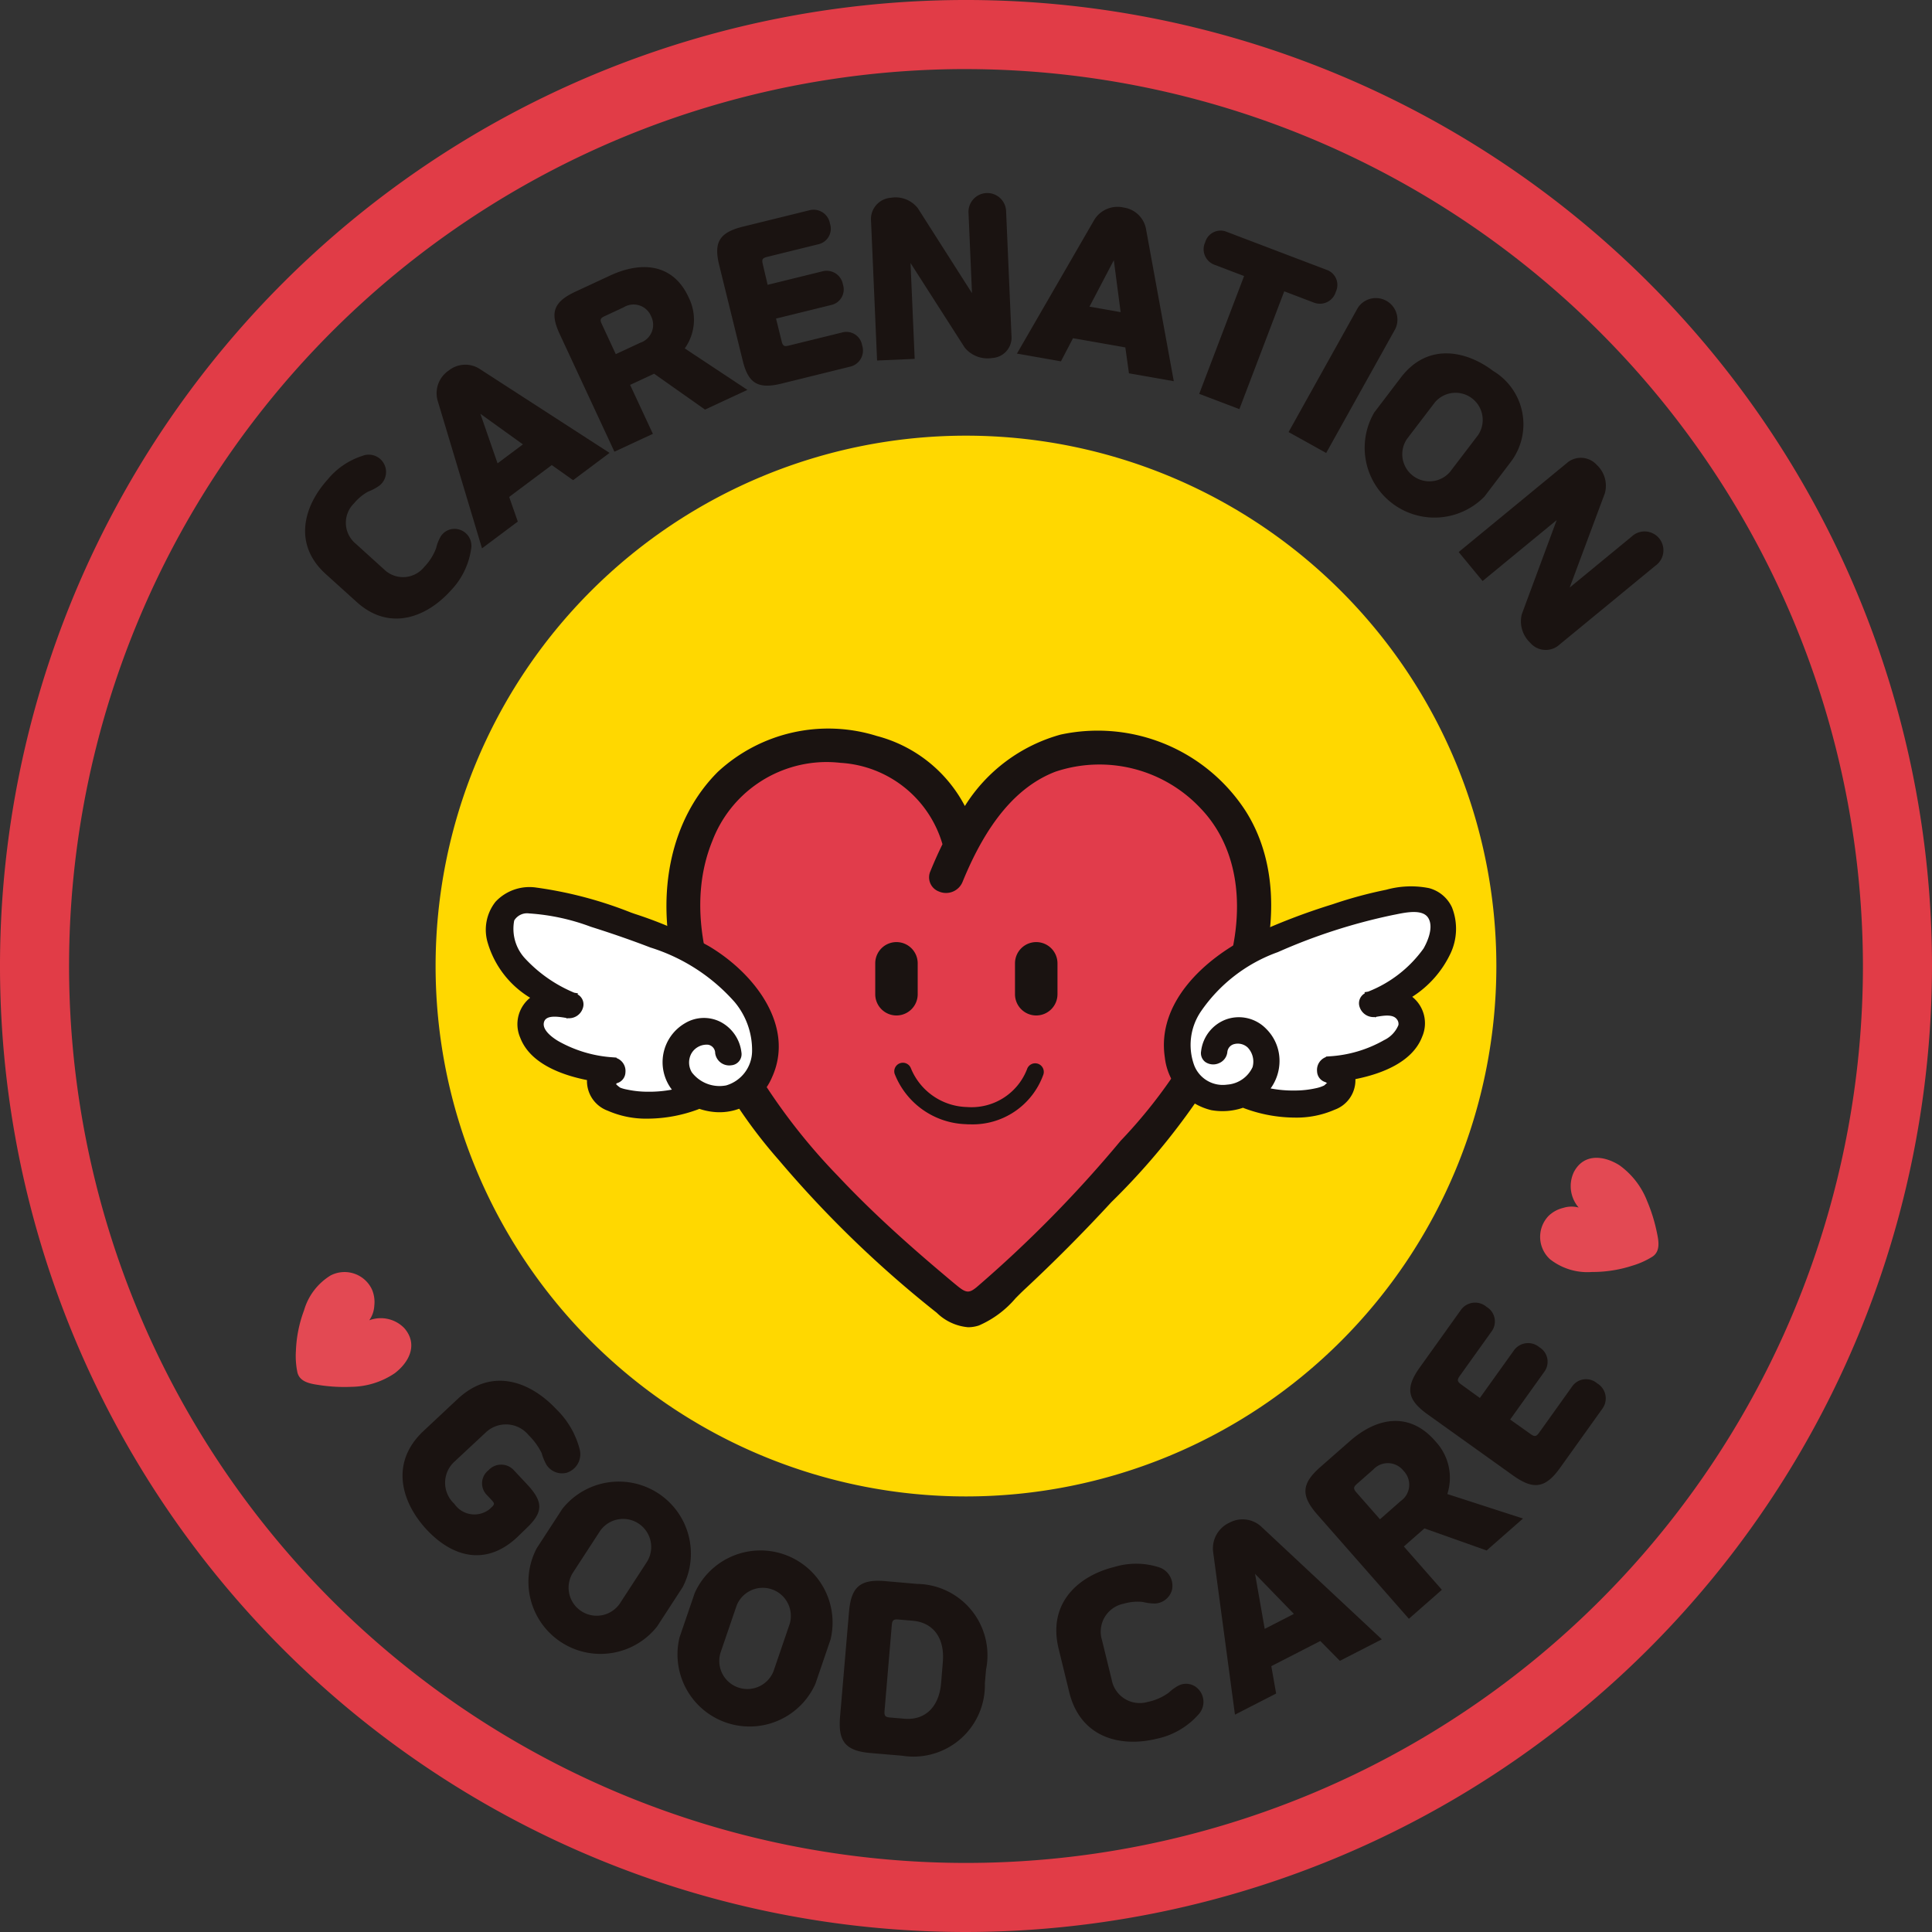 <svg xmlns="http://www.w3.org/2000/svg" width="80" height="80" viewBox="0 0 80 80">
  <rect x="0" y="0" width="80" height="80" fill="#333333" stroke="none"/>
  <g id="icon_gc" transform="translate(-156.323 -219.07)">
    <g id="그룹_4633" data-name="그룹 4633" transform="translate(156.323 219.07)">
      <path id="패스_14382" data-name="패스 14382" d="M335.488,273.139a40,40,0,1,1,40-40A40.045,40.045,0,0,1,335.488,273.139Zm0-77.14a37.14,37.14,0,1,0,37.14,37.14A37.182,37.182,0,0,0,335.488,196Z" transform="translate(-295.488 -193.139)" fill="#e13c47"/>
    </g>
    <g id="그룹_4634" data-name="그룹 4634" transform="translate(168.956 227.072)">
      <path id="패스_14383" data-name="패스 14383" d="M338.309,257.238a1.124,1.124,0,0,0,1.668-.1,2.236,2.236,0,0,0,.492-.779,1.748,1.748,0,0,1,.169-.447.674.674,0,0,1,.728-.335.7.7,0,0,1,.554.8,3.136,3.136,0,0,1-.851,1.747c-.994,1.1-2.524,1.7-3.887.47l-1.283-1.159c-1.363-1.231-.918-2.814.076-3.913a3.066,3.066,0,0,1,1.433-.979.717.717,0,0,1,.689,1.246,2.118,2.118,0,0,1-.445.232,2.021,2.021,0,0,0-.585.487,1.124,1.124,0,0,0,.071,1.669Z" transform="translate(-335.042 -241.666)" fill="#1a1311"/>
      <path id="패스_14384" data-name="패스 14384" d="M352.214,242.156a1.134,1.134,0,0,1,.471-1.215,1.1,1.1,0,0,1,1.257-.079l5.4,3.492-1.509,1.129-.884-.625-1.763,1.319.357,1.02-1.482,1.109Zm2.491,2.63,1.049-.785-1.761-1.267Z" transform="translate(-346.735 -233.602)" fill="#1a1311"/>
      <path id="패스_14385" data-name="패스 14385" d="M372.96,231.341l2.594,1.717-1.755.816-2.108-1.485-.994.462.943,2.027-1.592.74-2.268-4.875c-.4-.866-.274-1.321.658-1.754l1.429-.664c1.344-.624,2.617-.465,3.245.883l.042.09A2.045,2.045,0,0,1,372.96,231.341Zm-2.856.237,1.01-.47a.783.783,0,0,0,.463-1.076l-.024-.053a.783.783,0,0,0-1.122-.34l-.784.365c-.179.083-.208.142-.124.323Z" transform="translate(-357.239 -224.916)" fill="#1a1311"/>
      <path id="패스_14386" data-name="패스 14386" d="M390.875,223.595l2.27-.559a.683.683,0,0,1,.848.545.659.659,0,0,1-.5.852l-2.27.559.233.944c.048.194.108.222.3.174l2.188-.538a.661.661,0,0,1,.844.528.685.685,0,0,1-.5.884l-2.835.7c-1,.246-1.383-.027-1.611-.956l-.972-3.947c-.228-.928-.015-1.349.983-1.595l2.752-.678a.686.686,0,0,1,.851.552.661.661,0,0,1-.5.86l-2.1.518c-.191.047-.231.1-.183.294Z" transform="translate(-371.722 -219.803)" fill="#1a1311"/>
      <path id="패스_14387" data-name="패스 14387" d="M413.027,222.477l-.143-3.313a.779.779,0,1,1,1.556-.068l.226,5.232a.848.848,0,0,1-.8.834,1.22,1.22,0,0,1-1.142-.433l-2.242-3.5.172,3.969-1.557.068-.254-5.871a.887.887,0,0,1,.819-.867,1.171,1.171,0,0,1,1.124.434Z" transform="translate(-385.412 -218.34)" fill="#1a1311"/>
      <path id="패스_14388" data-name="패스 14388" d="M431.111,220.647a1.133,1.133,0,0,1,1.207-.488,1.1,1.1,0,0,1,.918.862l1.155,6.329-1.856-.327-.15-1.072-2.167-.381-.5.958-1.822-.321Zm-.211,3.616,1.29.227-.282-2.151Z" transform="translate(-398.42 -219.567)" fill="#1a1311"/>
      <path id="패스_14389" data-name="패스 14389" d="M451.668,229.973l1.858-4.879-1.224-.466a.685.685,0,0,1-.385-.938.662.662,0,0,1,.9-.422l4.114,1.565a.661.661,0,0,1,.393.915.686.686,0,0,1-.911.445l-1.224-.466-1.858,4.878Z" transform="translate(-414.644 -221.666)" fill="#1a1311"/>
      <path id="패스_14390" data-name="패스 14390" d="M466.195,232.339a.893.893,0,0,1,1.556.866l-2.869,5.148-1.557-.866Z" transform="translate(-422.601 -227.598)" fill="#1a1311"/>
      <path id="패스_14391" data-name="패스 14391" d="M474.419,240.227c1.16-1.52,2.8-1.055,3.82-.276a2.576,2.576,0,0,1,.743,3.756l-1.1,1.447a2.891,2.891,0,0,1-4.563-3.481Zm3.2,2.381a1.124,1.124,0,0,0-1.784-1.361l-1.165,1.527a1.124,1.124,0,0,0,1.784,1.361Z" transform="translate(-429.047 -232.595)" fill="#1a1311"/>
      <path id="패스_14392" data-name="패스 14392" d="M490.1,258.221l2.562-2.107a.78.78,0,1,1,.99,1.2l-4.044,3.327a.848.848,0,0,1-1.15-.142,1.219,1.219,0,0,1-.341-1.173l1.446-3.9-3.069,2.524-.99-1.2,4.539-3.734a.888.888,0,0,1,1.186.133,1.173,1.173,0,0,1,.33,1.16Z" transform="translate(-437.736 -241.893)" fill="#1a1311"/>
    </g>
    <g id="그룹_4638" data-name="그룹 4638" transform="translate(165.263 228.013)">
      <path id="패스_14627" data-name="패스 14627" d="M21.962,0A21.962,21.962,0,1,1,0,21.962,21.962,21.962,0,0,1,21.962,0Z" transform="translate(0 31.059) rotate(-45)" fill="#ffd800"/>
    </g>
    <g id="그룹_4644" data-name="그룹 4644" transform="translate(220.091 267.012)">
      <path id="패스_14427" data-name="패스 14427" d="M499.414,344.316a3.288,3.288,0,0,1,1.145,1.486,6.8,6.8,0,0,1,.4,1.29c.075.351.154.774-.175,1a3.331,3.331,0,0,1-.838.378,5.312,5.312,0,0,1-1.672.262,2.508,2.508,0,0,1-1.738-.527,1.253,1.253,0,0,1-.056-1.8,1.31,1.31,0,0,1,.6-.326,1.141,1.141,0,0,1,.642-.015,1.356,1.356,0,0,1-.2-1.468C497.929,343.815,498.76,343.9,499.414,344.316Z" transform="translate(-496.12 -344.004)" fill="#e34953"/>
    </g>
    <g id="그룹_4645" data-name="그룹 4645" transform="translate(168.572 271.75)">
      <path id="패스_14428" data-name="패스 14428" d="M338.122,363.1a3.286,3.286,0,0,1-1.791.557,6.8,6.8,0,0,1-1.348-.077c-.356-.052-.779-.125-.88-.512a3.335,3.335,0,0,1-.063-.917,5.312,5.312,0,0,1,.335-1.659,2.507,2.507,0,0,1,1.1-1.447,1.253,1.253,0,0,1,1.71.574,1.31,1.31,0,0,1,.1.674,1.141,1.141,0,0,1-.209.608,1.355,1.355,0,0,1,1.447.321C339.107,361.886,338.74,362.636,338.122,363.1Z" transform="translate(-334.035 -358.911)" fill="#e34953"/>
    </g>
    <g id="그룹_4655" data-name="그룹 4655" transform="translate(176.449 249.252)">
      <g id="그룹_4648" data-name="그룹 4648" transform="translate(7.467)">
        <g id="그룹_4646" data-name="그룹 4646" transform="translate(0.693 0.668)">
          <path id="패스_14429" data-name="패스 14429" d="M395.9,294.135c-.723-3.543-5.79-5.237-8.958-2.817a6.838,6.838,0,0,0-2.47,5.22,12.238,12.238,0,0,0,1.439,5.73c2.165,4.393,5.826,7.854,9.605,10.969a.988.988,0,0,0,1.6-.1,66.687,66.687,0,0,0,6.493-6.679,21.2,21.2,0,0,0,3.664-5.61,8.821,8.821,0,0,0,.3-6.823,6.587,6.587,0,0,0-5.938-3.753c-3.293,0-5.143,2.6-6.251,5.354" transform="translate(-384.468 -290.184)" fill="#e13c4b"/>
        </g>
        <g id="그룹_4647" data-name="그룹 4647">
          <path id="패스_14430" data-name="패스 14430" d="M395.478,293.285c-.976-4.418-7.146-5.5-10.144-2.514-2.05,2.042-2.39,5.161-1.716,7.857a20.413,20.413,0,0,0,4.251,7.783,45.96,45.96,0,0,0,6.5,6.288,1.5,1.5,0,0,0,1.454.469,5.631,5.631,0,0,0,1.75-1.4q1.869-1.739,3.6-3.618a28.649,28.649,0,0,0,5.475-7.476c1.148-2.6,1.656-5.828.04-8.35a6.974,6.974,0,0,0-7.308-3.01c-2.654.649-4.205,3.094-5.172,5.466-.187.459.558.659.743.2.784-1.92,1.992-3.957,4.025-4.738a6.08,6.08,0,0,1,6.361,1.6c1.926,2.015,1.88,4.913,1.04,7.409a20.874,20.874,0,0,1-4.346,6.776,51.637,51.637,0,0,1-5.988,6.089.793.793,0,0,1-1.206-.027c-.232-.188-.459-.382-.687-.574q-.8-.676-1.581-1.375c-.939-.844-1.851-1.719-2.716-2.639a25.442,25.442,0,0,1-4.5-6.368c-1.157-2.418-1.814-5.274-.765-7.848a5.41,5.41,0,0,1,5.646-3.432,5,5,0,0,1,4.5,3.636c.107.484.85.279.743-.205Z" transform="translate(-382.981 -288.768)" fill="#1a1311"/>
          <path id="패스_14431" data-name="패스 14431" d="M394.781,312.854a2.114,2.114,0,0,1-1.3-.6,45.824,45.824,0,0,1-6.547-6.332,20.41,20.41,0,0,1-4.315-7.908c-.8-3.191-.125-6.242,1.8-8.159A6.731,6.731,0,0,1,391,288.371a5.763,5.763,0,0,1,3.646,2.9,6.819,6.819,0,0,1,3.965-2.957,7.3,7.3,0,0,1,7.65,3.147c1.431,2.234,1.425,5.387-.017,8.65a28.532,28.532,0,0,1-5.532,7.563c-1.155,1.253-2.371,2.476-3.617,3.635-.113.106-.229.223-.349.344a4.164,4.164,0,0,1-1.518,1.128A1.428,1.428,0,0,1,394.781,312.854Zm-5.82-24.142a5.8,5.8,0,0,0-4.1,1.594c-1.765,1.758-2.375,4.582-1.631,7.555a19.8,19.8,0,0,0,4.189,7.659,45.224,45.224,0,0,0,6.459,6.243c.449.366.765.541,1.154.413a3.663,3.663,0,0,0,1.265-.972c.126-.127.248-.25.368-.362,1.234-1.149,2.439-2.36,3.583-3.6a28.033,28.033,0,0,0,5.418-7.389c.641-1.45,1.93-5.137.063-8.05a6.654,6.654,0,0,0-6.965-2.874,6.325,6.325,0,0,0-3.826,3.039c.017.051.033.1.049.155a6.56,6.56,0,0,1,3.183-2.866,6.392,6.392,0,0,1,6.7,1.678c1.745,1.825,2.15,4.643,1.111,7.73a21.327,21.327,0,0,1-4.406,6.882,51.72,51.72,0,0,1-6.026,6.125,1.1,1.1,0,0,1-1.608-.025c-.189-.153-.376-.311-.562-.468l-.13-.11c-.578-.488-1.1-.94-1.588-1.381-1.028-.924-1.923-1.793-2.735-2.658a25.523,25.523,0,0,1-4.556-6.449c-1-2.1-1.954-5.207-.773-8.1a5.7,5.7,0,0,1,5.973-3.628,5.474,5.474,0,0,1,4.572,3.213q.046-.079.092-.156a5.076,5.076,0,0,0-3.414-2.926A6.636,6.636,0,0,0,388.962,288.712Zm-.025.738a5.075,5.075,0,0,0-4.746,3.266c-1.093,2.683-.191,5.609.757,7.591a24.908,24.908,0,0,0,4.446,6.288c.8.851,1.682,1.708,2.7,2.621.486.436,1,.884,1.574,1.368l.13.11c.183.155.365.309.551.46.357.289.484.293.8.029a51.179,51.179,0,0,0,5.95-6.051,20.786,20.786,0,0,0,4.285-6.669c.961-2.856.608-5.44-.969-7.089a5.743,5.743,0,0,0-6.018-1.524c-1.583.609-2.841,2.1-3.845,4.562a.739.739,0,0,1-.977.4.625.625,0,0,1-.355-.842q.24-.588.5-1.117a4.686,4.686,0,0,0-4.217-3.369A5.448,5.448,0,0,0,388.936,289.45Zm5.243,3.916q-.19.4-.368.84c-.005.011.037.03.086.022a.084.084,0,0,0,.07-.056q.165-.407.341-.78A.707.707,0,0,1,394.179,293.366Z" transform="translate(-382.286 -288.078)" fill="#1a1311"/>
        </g>
      </g>
      <g id="그룹_4651" data-name="그룹 4651" transform="translate(0 6.559)">
        <g id="그룹_4649" data-name="그룹 4649" transform="translate(0.538 0.537)">
          <path id="패스_14432" data-name="패스 14432" d="M369.95,316.745a.987.987,0,0,0-.923-.9,1.2,1.2,0,0,0-1.114.728c-.724,1.681,1.739,2.742,2.881,1.647a2.48,2.48,0,0,0,.556-2.559c-.777-2.389-3.265-3.385-5.435-4.146a20.2,20.2,0,0,0-3.754-1.042,1.68,1.68,0,0,0-1.342.217,1.359,1.359,0,0,0-.3,1.384,3.34,3.34,0,0,0,1.133,1.657,8.4,8.4,0,0,0,1.742,1.05c-.514-.1-1.141-.152-1.467.257a.955.955,0,0,0,0,1.07,2.133,2.133,0,0,0,.869.717,5.947,5.947,0,0,0,2.36.656c-.332-.1-.619.346-.5.671a1.1,1.1,0,0,0,.795.6,5.29,5.29,0,0,0,3.087-.178" transform="translate(-360.459 -310.431)" fill="#fff"/>
        </g>
        <g id="그룹_4650" data-name="그룹 4650">
          <path id="패스_14433" data-name="패스 14433" d="M369.52,315.932a1.4,1.4,0,0,0-2.1-1.083,1.748,1.748,0,0,0-.671,2.225,2.259,2.259,0,0,0,1.894,1.158,2.193,2.193,0,0,0,2.158-1.339c.96-2.1-.843-4.221-2.542-5.233a16.774,16.774,0,0,0-3.057-1.331,17.326,17.326,0,0,0-4.032-1.078,1.6,1.6,0,0,0-1.833,2.112c.373,1.471,1.787,2.317,3.053,2.937l.3-.7a2.117,2.117,0,0,0-1.657.187,1.252,1.252,0,0,0-.359,1.469c.49,1.292,2.478,1.7,3.676,1.8v-.771a.852.852,0,0,0-.9.765,1.133,1.133,0,0,0,.758,1.141,5.011,5.011,0,0,0,3.621-.056c.459-.175.26-.921-.205-.744a4.907,4.907,0,0,1-1.837.315,4.232,4.232,0,0,1-.823-.083,1.931,1.931,0,0,1-.364-.1c-.091-.039-.618-.494-.252-.468.5.036.491-.731,0-.771a5.445,5.445,0,0,1-2.333-.694c-.3-.181-.791-.545-.662-.974.138-.458.794-.331,1.131-.273.4.069.72-.5.3-.7a6.24,6.24,0,0,1-2.191-1.514c-.534-.655-1-2.121.314-2.114a9.7,9.7,0,0,1,2.76.614c.777.248,1.551.516,2.312.809a7.854,7.854,0,0,1,3.554,2.311,3.275,3.275,0,0,1,.752,2.13,1.647,1.647,0,0,1-1.2,1.571,1.592,1.592,0,0,1-1.586-.61.946.946,0,0,1-.033-.928c.251-.51,1.19-.737,1.289.028.063.485.835.491.771,0Z" transform="translate(-359.105 -309.081)" fill="#1a1311"/>
          <path id="패스_14434" data-name="패스 14434" d="M365.459,318.32a3.951,3.951,0,0,1-1.661-.331,1.306,1.306,0,0,1-.854-1.266c-1.056-.211-2.359-.686-2.765-1.757a1.4,1.4,0,0,1,.411-1.652,3.966,3.966,0,0,1-1.75-2.254,1.869,1.869,0,0,1,.318-1.722,1.925,1.925,0,0,1,1.684-.587,16.767,16.767,0,0,1,3.921,1.034l.15.053A16.984,16.984,0,0,1,368,311.183c1.927,1.149,3.564,3.339,2.6,5.436a2.356,2.356,0,0,1-2.313,1.431,2.707,2.707,0,0,1-.692-.137c-.018.009-.037.017-.056.025A6.064,6.064,0,0,1,365.459,318.32Zm-2.2-1.54c-.042.544.5.842.674.921a4.783,4.783,0,0,0,3.248.027,2.4,2.4,0,0,1-.475-.341,5.2,5.2,0,0,1-1.263.132,4.408,4.408,0,0,1-.853-.086l-.047-.01a1.769,1.769,0,0,1-.348-.1,1.222,1.222,0,0,1-.461-.48C363.588,316.828,363.428,316.807,363.258,316.78Zm4.591.877a2.392,2.392,0,0,0,.462.076,2.047,2.047,0,0,0,2-1.246c.878-1.918-.669-3.953-2.478-5.031a16.719,16.719,0,0,0-3.029-1.317l-.15-.053a16.52,16.52,0,0,0-3.845-1.017,1.6,1.6,0,0,0-1.413.478,1.56,1.56,0,0,0-.251,1.437,3.78,3.78,0,0,0,1.753,2.157,1.813,1.813,0,0,1,.657-.122,4.822,4.822,0,0,1-1.435-1.139,2.1,2.1,0,0,1-.482-1.9.886.886,0,0,1,.919-.471,9.147,9.147,0,0,1,2.632.566l.175.056c.832.265,1.591.531,2.321.813a7.994,7.994,0,0,1,3.624,2.364,3.411,3.411,0,0,1,.784,2.237,1.809,1.809,0,0,1-1.329,1.715,1.906,1.906,0,0,1-.9-.061.618.618,0,0,1,.029.307A.573.573,0,0,1,367.849,317.657Zm-.774-.372a2.172,2.172,0,0,0,.469.268.248.248,0,0,0,.039-.1.271.271,0,0,0-.078-.244.159.159,0,0,0-.168-.014Q367.207,317.243,367.075,317.285Zm-2.936-.4a1.177,1.177,0,0,0,.184.154,1.541,1.541,0,0,0,.283.077l.048.01a4.108,4.108,0,0,0,.792.079,5,5,0,0,0,1.012-.087A1.867,1.867,0,0,1,367,314.37a1.518,1.518,0,0,1,1.455-.065,1.63,1.63,0,0,1,.883,1.264h0a.462.462,0,0,1-.417.541.587.587,0,0,1-.669-.5.353.353,0,0,0-.29-.351.73.73,0,0,0-.7.372.784.784,0,0,0,.025.774,1.443,1.443,0,0,0,1.422.538,1.494,1.494,0,0,0,1.071-1.426,3.1,3.1,0,0,0-.72-2.023,7.712,7.712,0,0,0-3.485-2.259c-.724-.279-1.477-.543-2.3-.806l-.176-.056a8.921,8.921,0,0,0-2.537-.55h-.008a.621.621,0,0,0-.623.291,1.807,1.807,0,0,0,.441,1.565,5.836,5.836,0,0,0,2.045,1.426l.155.027-.018.043a.469.469,0,0,1,.218.569.6.6,0,0,1-.633.415l-.007.018-.058-.029c-.416-.07-.826-.108-.909.17-.1.337.38.666.591.791a5.281,5.281,0,0,0,2.264.672l.147.011v.019a.568.568,0,0,1,.369.59.482.482,0,0,1-.369.455v.026Zm3.655-2.412a1.264,1.264,0,0,0-.636.177,1.589,1.589,0,0,0-.608,2.017,1.655,1.655,0,0,0,.252.372q.215-.059.422-.138l.057-.018a1.3,1.3,0,0,1-.264-.3,1.11,1.11,0,0,1-.04-1.082,1.043,1.043,0,0,1,1.035-.545.664.664,0,0,1,.553.623.274.274,0,0,0,.314.226.146.146,0,0,0,.142-.185h0a1.313,1.313,0,0,0-.708-1.021A1.175,1.175,0,0,0,367.793,314.468Zm-4.449,2c.191.03.362.051.5.066V316.1A.672.672,0,0,0,363.344,316.471Zm.819-.283v.319a.209.209,0,0,0,.052-.131A.291.291,0,0,0,364.163,316.188ZM360.88,313.5a1.076,1.076,0,0,0-.1.065,1.1,1.1,0,0,0-.305,1.285c.357.941,1.591,1.368,2.546,1.559a1.055,1.055,0,0,1,.294-.4,5.258,5.258,0,0,1-1.726-.627c-.591-.351-.852-.762-.733-1.156a.606.606,0,0,1,.528-.429C361.214,313.7,361.046,313.606,360.88,313.5Zm1.544-.03-.15.356a.29.29,0,0,0,.193-.184A.15.15,0,0,0,362.424,313.473Zm-1.161-.11c.231.135.468.261.7.379l.153-.363A2.6,2.6,0,0,0,361.263,313.363Z" transform="translate(-358.764 -308.74)" fill="#1a1311"/>
        </g>
      </g>
      <g id="그룹_4654" data-name="그룹 4654" transform="translate(28.07 6.507)">
        <g id="그룹_4652" data-name="그룹 4652" transform="translate(0.545 0.544)">
          <path id="패스_14435" data-name="패스 14435" d="M450.438,316.6a.987.987,0,0,1,.923-.9,1.2,1.2,0,0,1,1.114.728c.724,1.681-1.739,2.742-2.881,1.647a2.479,2.479,0,0,1-.557-2.559c.777-2.389,3.265-3.385,5.435-4.146a20.213,20.213,0,0,1,3.754-1.042,1.679,1.679,0,0,1,1.342.217,1.359,1.359,0,0,1,.3,1.384,3.345,3.345,0,0,1-1.133,1.657,8.414,8.414,0,0,1-1.742,1.05c.514-.1,1.141-.152,1.467.257a.955.955,0,0,1,0,1.07,2.135,2.135,0,0,1-.869.717,5.947,5.947,0,0,1-2.36.656c.331-.1.619.347.5.672a1.1,1.1,0,0,1-.795.6,5.289,5.289,0,0,1-3.087-.178" transform="translate(-448.902 -310.287)" fill="#fff"/>
        </g>
        <g id="그룹_4653" data-name="그룹 4653">
          <path id="패스_14436" data-name="패스 14436" d="M449.992,315.772a.643.643,0,0,1,1.112-.287,1,1,0,0,1,.244.977,1.4,1.4,0,0,1-1.181.831,1.423,1.423,0,0,1-1.536-.9,2.607,2.607,0,0,1,.277-2.339,6.556,6.556,0,0,1,3.273-2.542,23.835,23.835,0,0,1,4.783-1.544c.463-.09,1.336-.319,1.645.2a1.526,1.526,0,0,1-.2,1.424,5.34,5.34,0,0,1-2.451,1.891c-.419.206-.1.774.3.7.335-.058.806-.154,1.036.149.337.443-.218.886-.567,1.1a5.373,5.373,0,0,1-2.333.695c-.49.039-.5.807,0,.771.4-.029-.138.411-.161.424a1.612,1.612,0,0,1-.378.126,4.173,4.173,0,0,1-.9.1,4.9,4.9,0,0,1-1.837-.315c-.464-.177-.665.568-.205.744a5,5,0,0,0,3.621.056,1.156,1.156,0,0,0,.767-1.067.862.862,0,0,0-.906-.839v.771c1.2-.1,3.185-.508,3.676-1.8a1.252,1.252,0,0,0-.359-1.469,2.118,2.118,0,0,0-1.657-.186l.3.7a5.569,5.569,0,0,0,2.893-2.5c.4-.9.324-2.177-.783-2.5a3.693,3.693,0,0,0-1.7.07,17.919,17.919,0,0,0-2.194.6,26.073,26.073,0,0,0-3.368,1.3c-1.794.883-3.811,2.637-3.476,4.87a2.363,2.363,0,0,0,1.795,2.053,2.441,2.441,0,0,0,2.129-.637,1.754,1.754,0,0,0,0-2.461,1.413,1.413,0,0,0-2.428.832c-.063.491.708.486.771,0Z" transform="translate(-447.526 -308.914)" fill="#1a1311"/>
          <path id="패스_14437" data-name="패스 14437" d="M452.6,318.162a6.063,6.063,0,0,1-2.085-.384c-.019-.007-.037-.015-.054-.024a2.639,2.639,0,0,1-1.317.1,2.534,2.534,0,0,1-1.923-2.185c-.338-2.253,1.619-4.078,3.563-5.036a26.335,26.335,0,0,1,3.388-1.305,17.808,17.808,0,0,1,2.214-.6,3.83,3.83,0,0,1,1.777-.067,1.454,1.454,0,0,1,.947.795,2.4,2.4,0,0,1-.063,1.917,4.31,4.31,0,0,1-1.581,1.788,1.4,1.4,0,0,1,.411,1.651c-.407,1.07-1.709,1.546-2.764,1.757,0,.015,0,.03,0,.045a1.3,1.3,0,0,1-.858,1.221A3.932,3.932,0,0,1,452.6,318.162Zm-1.718-.592a4.77,4.77,0,0,0,3.243-.028c.167-.078.709-.374.676-.913v-.008c-.162.026-.315.046-.452.062a1.089,1.089,0,0,1-.382.433,1.716,1.716,0,0,1-.416.14,4.305,4.305,0,0,1-.933.1,5.3,5.3,0,0,1-1.259-.131A2.359,2.359,0,0,1,450.883,317.57Zm6.651-8.68a5.63,5.63,0,0,0-1.056.138,17.546,17.546,0,0,0-2.205.6,26.013,26.013,0,0,0-3.348,1.289c-1.844.908-3.7,2.62-3.389,4.7a2.217,2.217,0,0,0,1.666,1.92,2.314,2.314,0,0,0,1.006-.041.572.572,0,0,1-.048-.156.613.613,0,0,1,.031-.313,1.942,1.942,0,0,1-.346.079,1.573,1.573,0,0,1-1.7-1,2.77,2.77,0,0,1,.284-2.481,6.815,6.815,0,0,1,3.348-2.61,23.99,23.99,0,0,1,4.816-1.554l.118-.024c.505-.1,1.351-.276,1.693.3a1.7,1.7,0,0,1-.195,1.585,4.369,4.369,0,0,1-1.708,1.536,1.809,1.809,0,0,1,.656.123,4.128,4.128,0,0,0,1.6-1.742,2.105,2.105,0,0,0,.065-1.654,1.131,1.131,0,0,0-.747-.624A1.961,1.961,0,0,0,457.534,308.891Zm-6.893,8.127a.134.134,0,0,0-.087.031.27.27,0,0,0-.079.244.245.245,0,0,0,.041.1,2.174,2.174,0,0,0,.471-.269q-.134-.042-.265-.092A.217.217,0,0,0,450.641,317.018Zm.959-.063a4.91,4.91,0,0,0,1.012.087,4,4,0,0,0,.865-.095,1.468,1.468,0,0,0,.341-.113,1.329,1.329,0,0,0,.125-.115l-.049,0V316.7a.481.481,0,0,1-.368-.455.568.568,0,0,1,.368-.59v-.019l.147-.011a5.189,5.189,0,0,0,2.263-.672,1.19,1.19,0,0,0,.59-.621.3.3,0,0,0-.067-.245c-.163-.214-.538-.149-.84-.1l-.059.029-.007-.018a.605.605,0,0,1-.632-.413.47.47,0,0,1,.217-.57l-.018-.043.155-.027a5.126,5.126,0,0,0,2.29-1.782c.11-.19.449-.843.2-1.263-.227-.379-.907-.24-1.357-.148l-.122.024a23.661,23.661,0,0,0-4.751,1.534,6.526,6.526,0,0,0-3.2,2.476,2.467,2.467,0,0,0-.269,2.2,1.269,1.269,0,0,0,1.369.811,1.254,1.254,0,0,0,1.051-.722.845.845,0,0,0-.2-.814.6.6,0,0,0-.588-.134.374.374,0,0,0-.256.328h0a.562.562,0,0,1-.35.456.581.581,0,0,1-.567-.055.458.458,0,0,1-.169-.442,1.6,1.6,0,0,1,1.055-1.324,1.574,1.574,0,0,1,1.643.4,1.856,1.856,0,0,1,.549,1.324A1.94,1.94,0,0,1,451.6,316.956Zm-.824-.236a.59.59,0,0,1,.058.019,4.438,4.438,0,0,0,.424.138,1.615,1.615,0,0,0,.393-1.064,1.54,1.54,0,0,0-.455-1.1,1.254,1.254,0,0,0-2.159.74.141.141,0,0,0,.047.149.267.267,0,0,0,.252.014.246.246,0,0,0,.157-.2.693.693,0,0,1,.466-.587.911.911,0,0,1,.913.206,1.149,1.149,0,0,1,.285,1.139A1.186,1.186,0,0,1,450.776,316.719Zm3.436-.776v.434c.139-.014.31-.035.5-.066a.721.721,0,0,0-.165-.212A.648.648,0,0,0,454.213,315.944Zm-.317.086a.287.287,0,0,0-.052.189.207.207,0,0,0,.052.13Zm.849-.18.013.011a1.055,1.055,0,0,1,.279.393c.954-.191,2.188-.618,2.546-1.559a1.1,1.1,0,0,0-.305-1.285,1.01,1.01,0,0,0-.1-.064c-.167.1-.338.2-.513.3a.67.67,0,0,1,.415.25.613.613,0,0,1,.126.5,1.512,1.512,0,0,1-.737.833A5.114,5.114,0,0,1,454.745,315.85Zm.889-2.535a.152.152,0,0,0-.042.174.3.3,0,0,0,.194.188Zm.3-.094.153.363c.238-.119.475-.244.7-.378A2.578,2.578,0,0,0,455.938,313.22Z" transform="translate(-447.184 -308.574)" fill="#1a1311"/>
        </g>
      </g>
    </g>
    <g id="그룹_4662" data-name="그룹 4662" transform="translate(192.565 258.079)">
      <g id="그룹_4658" data-name="그룹 4658" transform="translate(0.783 4.981)">
        <g id="그룹_4656" data-name="그룹 4656" transform="translate(0.356 0.356)">
          <path id="패스_14438" data-name="패스 14438" d="M413.117,332.695a2.944,2.944,0,0,0,2.636,1.849,2.84,2.84,0,0,0,2.849-1.81" transform="translate(-413.117 -332.695)" fill="#e13c4b"/>
        </g>
        <g id="그룹_4657" data-name="그룹 4657">
          <path id="패스_14439" data-name="패스 14439" d="M415.144,334.139c-.063,0-.123,0-.18-.006a3.279,3.279,0,0,1-2.95-2.092.356.356,0,0,1,.675-.224,2.579,2.579,0,0,0,2.323,1.606,2.464,2.464,0,0,0,2.485-1.564.356.356,0,0,1,.678.218A3.107,3.107,0,0,1,415.144,334.139Z" transform="translate(-411.996 -331.573)" fill="#1a1311"/>
        </g>
      </g>
      <g id="그룹_4661" data-name="그룹 4661" transform="translate(0 0)">
        <g id="그룹_4659" data-name="그룹 4659">
          <path id="패스_14440" data-name="패스 14440" d="M410.41,318.923h0a.879.879,0,0,1-.879-.879v-1.28a.879.879,0,0,1,.879-.879h0a.879.879,0,0,1,.879.879v1.28A.879.879,0,0,1,410.41,318.923Z" transform="translate(-409.531 -315.884)" fill="#1a1311"/>
        </g>
        <g id="그룹_4660" data-name="그룹 4660" transform="translate(5.787)">
          <path id="패스_14441" data-name="패스 14441" d="M428.639,318.923h0a.879.879,0,0,1-.879-.879v-1.28a.879.879,0,0,1,.879-.879h0a.88.88,0,0,1,.88.879v1.28A.88.88,0,0,1,428.639,318.923Z" transform="translate(-427.76 -315.884)" fill="#1a1311"/>
        </g>
      </g>
    </g>
    <g id="그룹_4698" data-name="그룹 4698" transform="translate(172.988 273.016)">
      <path id="패스_14493" data-name="패스 14493" d="M352.6,379.474c-1.314,1.23-2.705.8-3.742-.311s-1.553-2.762-.135-4.089l1.411-1.322c1.431-1.34,3.023-.716,4.09.423a3.547,3.547,0,0,1,.968,1.669.805.805,0,0,1-.546.961.766.766,0,0,1-.83-.329,2.147,2.147,0,0,1-.2-.484,2.771,2.771,0,0,0-.541-.745,1.213,1.213,0,0,0-1.765-.121l-1.3,1.212a1.183,1.183,0,0,0-.013,1.75,1.007,1.007,0,0,0,1.468.217l.077-.073c.13-.121.125-.165.009-.288l-.2-.214a.685.685,0,0,1,.059-1.027.711.711,0,0,1,1.048-.01l.552.589c.715.764.657,1.182-.068,1.862Z" transform="translate(-347.851 -369.766)" fill="#1a1311"/>
      <path id="패스_14494" data-name="패스 14494" d="M365.392,387.046a2.985,2.985,0,0,1,4.983,3.241l-1.059,1.629a2.985,2.985,0,0,1-4.983-3.241Zm3.494,2.209a1.162,1.162,0,0,0-1.949-1.267l-1.117,1.717a1.163,1.163,0,0,0,1.949,1.267Z" transform="translate(-358.774 -378.51)" fill="#1a1311"/>
      <path id="패스_14495" data-name="패스 14495" d="M384.251,396.8a2.985,2.985,0,0,1,5.625,1.922l-.628,1.839a2.985,2.985,0,0,1-5.626-1.922Zm3.93,1.286a1.163,1.163,0,0,0-2.2-.751l-.663,1.94a1.163,1.163,0,0,0,2.2.751Z" transform="translate(-372.149 -384.783)" fill="#1a1311"/>
      <path id="패스_14496" data-name="패스 14496" d="M408.088,399.221a2.957,2.957,0,0,1,2.859,3.54l-.05.575a2.957,2.957,0,0,1-3.418,3l-1.317-.112c-1.061-.091-1.347-.5-1.26-1.515l.369-4.324c.087-1.017.438-1.37,1.5-1.279Zm1.068,3.244c.088-1.034-.42-1.648-1.251-1.719l-.584-.05c-.2-.018-.26.022-.278.234l-.3,3.546c-.018.212.031.261.234.278l.584.05c.831.071,1.436-.448,1.525-1.482Z" transform="translate(-386.781 -387.581)" fill="#1a1311"/>
      <path id="패스_14497" data-name="패스 14497" d="M435.435,401.664a1.181,1.181,0,0,0,1.494.923,2.257,2.257,0,0,0,.874-.386,1.775,1.775,0,0,1,.4-.29.691.691,0,0,1,.821.147.762.762,0,0,1,.016,1.037,3.178,3.178,0,0,1-1.743,1.018c-1.491.364-3.158-.034-3.622-1.939l-.437-1.793c-.464-1.9.833-3.024,2.325-3.388a3.1,3.1,0,0,1,1.8.009.805.805,0,0,1,.569.948.767.767,0,0,1-.694.562,2.144,2.144,0,0,1-.518-.065,2.039,2.039,0,0,0-.786.073,1.181,1.181,0,0,0-.9,1.507Z" transform="translate(-406.068 -386.06)" fill="#1a1311"/>
      <path id="패스_14498" data-name="패스 14498" d="M453.558,392.392a1.172,1.172,0,0,1,.682-1.178,1.142,1.142,0,0,1,1.307.157l5,4.674-1.737.891-.81-.821-2.029,1.041.2,1.133-1.705.875Zm2.14,3.22,1.208-.62-1.608-1.658Z" transform="translate(-419.994 -382.11)" fill="#1a1311"/>
      <path id="패스_14499" data-name="패스 14499" d="M471.51,381.261l3.133,1.014-1.506,1.323-2.575-.914-.853.749,1.575,1.793-1.366,1.2-3.788-4.311c-.673-.767-.684-1.264.115-1.966l1.226-1.077c1.153-1.013,2.479-1.21,3.527-.017l.07.08A2.2,2.2,0,0,1,471.51,381.261Zm-2.789,1.045.866-.761a.821.821,0,0,0,.129-1.224l-.041-.047a.821.821,0,0,0-1.23-.029l-.673.592c-.153.134-.164.2-.023.363Z" transform="translate(-428.244 -373.342)" fill="#1a1311"/>
      <path id="패스_14500" data-name="패스 14500" d="M482.175,366.766l1.41-1.97a.721.721,0,0,1,1.053-.131.7.7,0,0,1,.2,1.024l-1.409,1.97.845.6c.173.124.24.106.358-.06l1.358-1.9a.7.7,0,0,1,1.039-.14.723.723,0,0,1,.224,1.044l-1.76,2.461c-.62.866-1.116.9-1.946.31l-3.529-2.524c-.83-.594-.955-1.076-.335-1.942l1.708-2.389a.724.724,0,0,1,1.061-.125.7.7,0,0,1,.2,1.029l-1.306,1.826c-.119.166-.114.235.059.359Z" transform="translate(-437.562 -362.825)" fill="#1a1311"/>
    </g>
  </g>
</svg>
